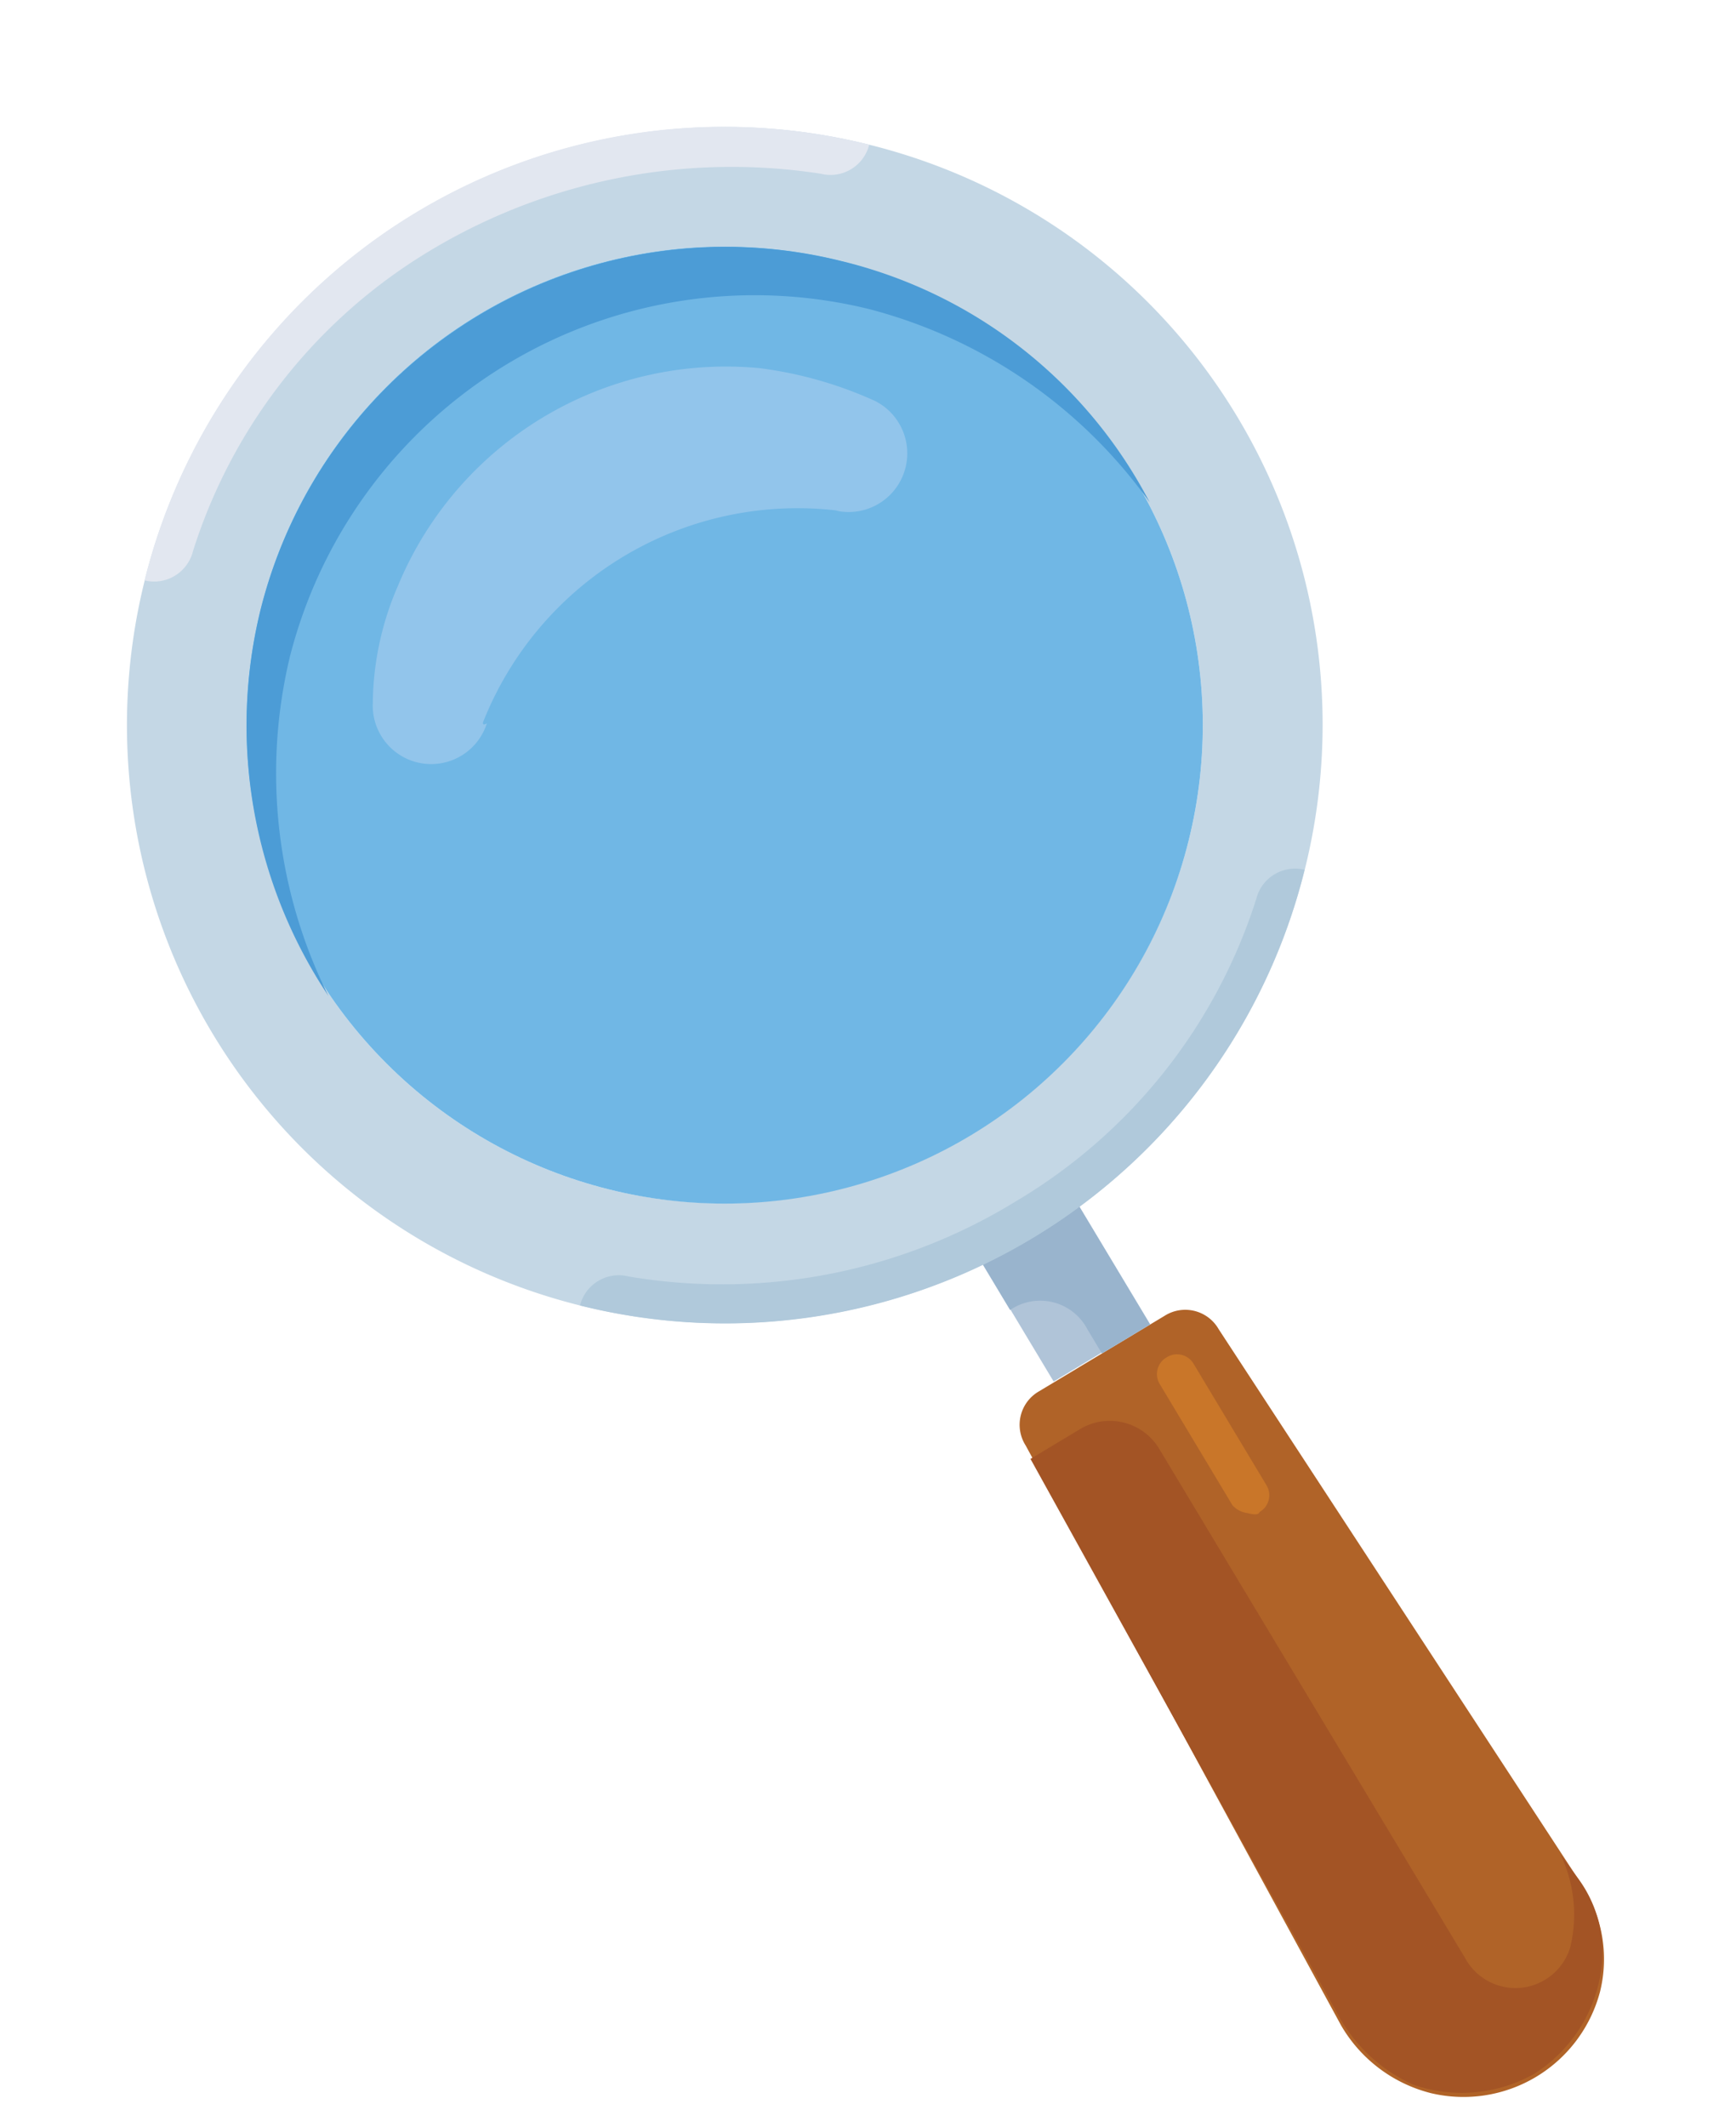 <svg xmlns="http://www.w3.org/2000/svg" width="33.541" height="41.066" viewBox="0 0 33.541 41.066">
  <g id="search" transform="translate(5.588) rotate(14)">
    <path id="Path_1987" data-name="Path 1987" d="M13.551,10.856h0a2.728,2.728,0,0,1-2.695,2.695h0a2.8,2.8,0,0,1-2-.847L.231,3.311a.744.744,0,0,1,0-1.078l2-2a.744.744,0,0,1,1.078,0l9.393,8.7A2.624,2.624,0,0,1,13.551,10.856Z" transform="translate(20.326 20.326)" fill="#b06328"/>
    <rect id="Rectangle_282" data-name="Rectangle 282" width="2.156" height="3.234" transform="translate(22.308 20.784) rotate(135)" fill="#b0c4d8"/>
    <path id="Path_1988" data-name="Path 1988" d="M2.695,2.695l.385.385.77-.77L1.54,0,0,1.54,1.155,2.695h0A1.029,1.029,0,0,1,2.695,2.695Z" transform="translate(18.478 18.478)" fill="#99b4cd"/>
    <path id="Path_1989" data-name="Path 1989" d="M11.549,0A11.549,11.549,0,1,0,23.1,11.549,11.534,11.534,0,0,0,11.549,0Zm0,20.788a9.239,9.239,0,1,1,9.239-9.239A9.266,9.266,0,0,1,11.549,20.788Z" transform="translate(0 0)" fill="#c4d7e5"/>
    <circle id="Ellipse_92" data-name="Ellipse 92" cx="9.239" cy="9.239" r="9.239" transform="translate(2.31 2.31)" fill="#70b7e5"/>
    <path id="Path_1990" data-name="Path 1990" d="M2.317,7.981a6.535,6.535,0,0,1,5.62-5.62h.077A1.133,1.133,0,0,0,8.168.128,7.757,7.757,0,0,0,5.858.051,6.86,6.86,0,0,0,.084,5.825a5.791,5.791,0,0,0,.077,2.31,1.129,1.129,0,0,0,2.233-.154C2.317,8.058,2.317,7.981,2.317,7.981Z" transform="translate(4.69 4.646)" fill="#92c5eb"/>
    <path id="Path_1991" data-name="Path 1991" d="M.77,10.009A9.266,9.266,0,0,1,10.009.77a9.647,9.647,0,0,1,6.159,2.31A9.134,9.134,0,0,0,9.239,0,9.266,9.266,0,0,0,0,9.239a9.408,9.408,0,0,0,3.08,6.929A9.647,9.647,0,0,1,.77,10.009Z" transform="translate(2.31 2.31)" fill="#4c9cd6"/>
    <path id="Path_1992" data-name="Path 1992" d="M0,11.549H0A11.533,11.533,0,0,0,11.549,0h0a.772.772,0,0,0-.77.77A10.472,10.472,0,0,1,7.7,7.545,10.848,10.848,0,0,1,.77,10.779.772.772,0,0,0,0,11.549Z" transform="translate(11.549 11.549)" fill="#b0c9db"/>
    <path id="Path_1993" data-name="Path 1993" d="M11.549,0h0A11.534,11.534,0,0,0,0,11.549H0a.772.772,0,0,0,.77-.77A10.423,10.423,0,0,1,3.619,4.235,11.3,11.3,0,0,1,10.779.77.771.771,0,0,0,11.549,0Z" transform="translate(0 0)" fill="#e2e7f0"/>
    <path id="Path_1994" data-name="Path 1994" d="M12.242,6.429l-.462-.385A2.691,2.691,0,0,1,12.4,7.738h0a1.106,1.106,0,0,1-1.925.693L2.387.346A1.116,1.116,0,0,0,.77.346L0,1.116l8.392,9.008a3.09,3.09,0,0,0,1.694.924,2.849,2.849,0,0,0,2.233-.77,2.85,2.85,0,0,0,.77-2.233A2.4,2.4,0,0,0,12.242,6.429Z" transform="translate(20.711 22.751)" fill="#a35425"/>
    <path id="Path_1995" data-name="Path 1995" d="M2.348,2.656a.463.463,0,0,1-.308-.077L.116.654a.372.372,0,0,1,0-.539.372.372,0,0,1,.539,0L2.579,2.04a.372.372,0,0,1,0,.539C2.579,2.656,2.425,2.656,2.348,2.656Z" transform="translate(22.674 21.212)" fill="#c97629"/>
  </g>
</svg>
